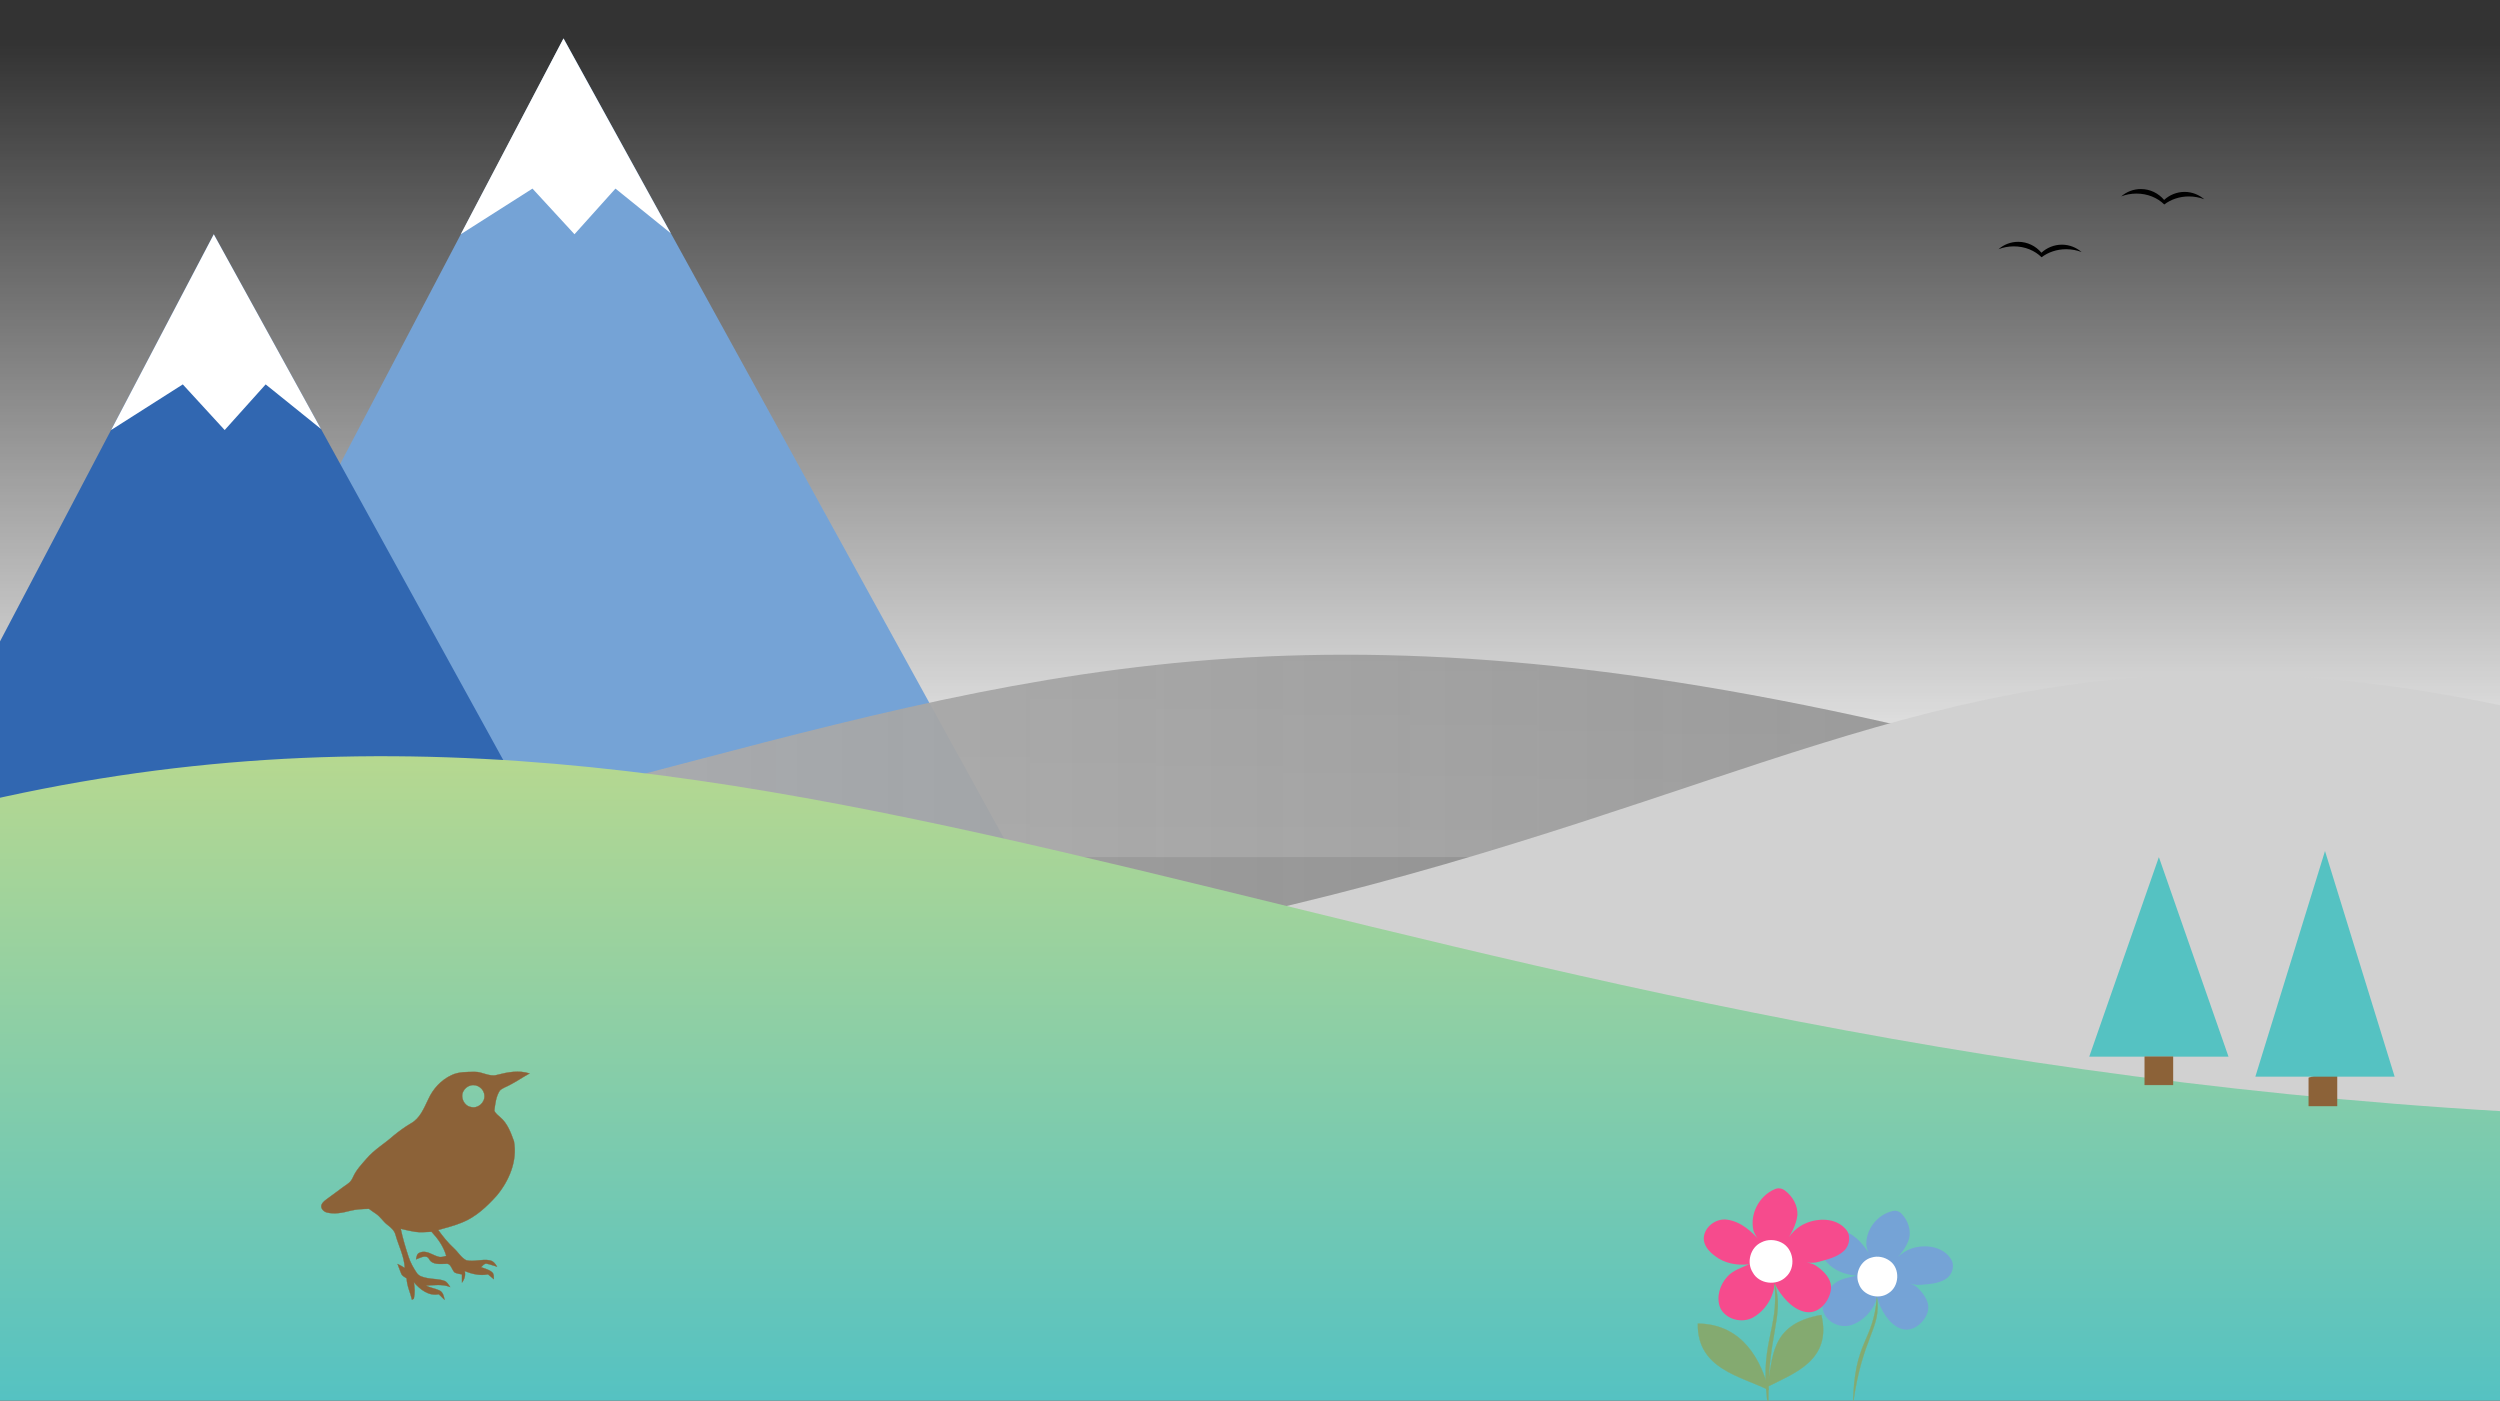 <svg version="1.1" xmlns="http://www.w3.org/2000/svg" xmlns:xlink="http://www.w3.org/1999/xlink" viewBox="0.479 0 767.521 430" enable-background="new 0.479 0 767.521 430"
	 xml:space="preserve">
<rect x="0.479" y="0" width="767.521" height="430" fill="#333333" stroke="none"/>
<g id="wit_verloop">
	<linearGradient id="SVGID_1_" gradientUnits="userSpaceOnUse" x1="384.24" y1="263.133" x2="384.24" y2="13.501">
		<stop  offset="0" style="stop-color:#FFFFFF"/>
		<stop  offset="1" style="stop-color:#FFFFFF;stop-opacity:0"/>
	</linearGradient>
	<rect x="0.479" y="13.5" fill="url(#SVGID_1_)" width="767.521" height="249.633"/>
</g>
<g id="Layer_9">
	<path fill="#75A3D6" d="M11.58,318.092C24.997,295.316,173.505,11.796,173.505,11.796l168.616,306.296H11.58z"/>
	<polygon fill="#FFFFFF" points="141.933,71.916 163.951,57.901 176.85,71.916 189.431,57.901 206.392,71.598 173.466,11.796 	"/>
	<path fill="#3167B1" d="M-95.813,378.205C-82.396,355.43,66.113,71.909,66.113,71.909l168.616,306.296H-95.813z"/>
	<polygon fill="#FFFFFF" points="34.58,132.029 56.597,118.014 69.458,132.029 82.039,118.014 99.041,131.71 66.113,71.909 	"/>
</g>
<g id="bergen">
	<linearGradient id="SVGID_2_" gradientUnits="userSpaceOnUse" x1="-286.347" y1="275.427" x2="705.529" y2="275.427">
		<stop  offset="0" style="stop-color:#CCCCCC"/>
		<stop  offset="0.51" style="stop-color:#AAAAAA;stop-opacity:0.949"/>
		<stop  offset="1" style="stop-color:#8E8E8E;stop-opacity:0.9"/>
	</linearGradient>
	<path fill="url(#SVGID_2_)" d="M704.732,349.854h-990.868c0,0-0.578-10.486,0.179-47.213
		c586.561-8.062,531.092-190.347,990.868-46.582C706.399,271.287,704.732,349.853,704.732,349.854L704.732,349.854z"/>
	<path fill="#D1D1D1" d="M912.166,355.854H130.82c0,0-0.456-10.486,0.141-47.213c462.531-8.062,418.791-190.347,781.346-46.582
		C913.48,277.287,912.166,355.853,912.166,355.854L912.166,355.854z"/>
	<linearGradient id="SVGID_3_" gradientUnits="userSpaceOnUse" x1="367.752" y1="430" x2="367.752" y2="232.166">
		<stop  offset="0" style="stop-color:#55C2C2"/>
		<stop  offset="1" style="stop-color:#B6D890"/>
	</linearGradient>
	<path fill="url(#SVGID_3_)" d="M769.87,430H-34.325c0,0-0.476-150.449,0.136-176.261c258.898-74.485,434.899,66.098,804.194,87.501
		C769.394,403.791,769.87,430,769.87,430z"/>
</g>
<g id="vogel">
	<path fill="#8C6238" stroke="#8C6238" stroke-width="0.094" d="M139.073,330.096c2.22-1.088,4.76-0.982,7.168-1.024
		c2.34-0.053,4.494,1.621,6.845,0.932c3.238-0.847,6.684-1.491,9.961-0.442c-2.049,1.125-3.984,2.453-6.058,3.531
		c-1.021,0.58-2.228,0.897-3.072,1.742c-1.173,1.806-1.403,4.036-1.668,6.126c0.316,0.873,1.133,1.418,1.789,2.038
		c2.239,1.856,3.252,4.703,4.221,7.351c1.118,6.047-1.472,12.17-5.309,16.754c-3.011,3.335-6.409,6.549-10.649,8.228
		c-2.355,0.983-4.846,1.578-7.288,2.292c1.445,1.986,2.974,3.926,4.792,5.589c1.315,1.178,2.207,2.856,3.802,3.699
		c2.391,0.557,4.859-0.451,7.257,0.027c1.036,0.207,1.724,1.048,2.208,1.935c-1.092-0.279-2.135-0.736-3.25-0.921
		c-0.737-0.065-1.148,0.672-1.647,1.081c1.164,0.484,2.517,0.718,3.452,1.627c0.561,0.529,0.396,1.357,0.451,2.054
		c-0.611-0.486-1.198-0.986-1.785-1.486c-2.431,0.501-4.885-0.098-7.145-0.989c0.311,1.267-0.055,2.507-0.841,3.522
		c-0.021-0.837-0.018-1.677-0.004-2.508c-0.74-0.165-1.506-0.238-2.2-0.556c-1.003-0.847-1.112-3.011-2.806-2.691
		c-1.72,0.007-4.078,0.38-5.055-1.435c-0.87-1.617-2.782-0.347-4.017,0.053c0.138-0.801,0.245-1.809,1.179-2.064
		c1.988-0.832,3.758,0.729,5.59,1.241c0.824,0.31,1.683-0.011,2.485-0.229c-0.797-2.841-2.525-5.276-4.51-7.406
		c-1.697,0.039-3.402,0.27-5.085,0.007c-1.483-0.226-2.933-0.596-4.384-0.936c0.61,2.916,1.47,5.775,2.399,8.603
		c0.566,1.749,1.467,3.371,2.487,4.892c0.674,1.114,2.042,1.395,3.224,1.646c1.749,0.368,3.6,0.23,5.296,0.858
		c0.855,0.314,1.276,1.178,1.768,1.882c-2.381-0.942-4.968-0.555-7.449-0.435c1.322,0.69,2.833,0.868,4.182,1.496
		c1.083,0.529,1.359,1.776,1.542,2.859c-0.604-0.553-1.186-1.128-1.766-1.698c-3.081,0.659-5.787-1.503-7.657-3.695
		c0.29,1.676,0.395,3.394,0.005,5.068c-0.143,0.078-0.428,0.24-0.57,0.316c-0.5-2.201-1.566-4.254-1.63-6.552
		c-0.594-0.437-1.401-0.725-1.665-1.469c-0.416-0.968-0.752-1.961-1.118-2.94c0.77,0.34,1.5,0.763,2.207,1.232
		c-0.162-3.585-1.885-6.799-2.85-10.192c-0.344-1.387-1.473-2.296-2.544-3.128c-1.296-0.994-2.124-2.479-3.498-3.374
		c-0.715-0.479-1.422-0.965-2.102-1.486c-1.939,0.045-3.895,0.111-5.777,0.604c-2.33,0.604-4.805,1.115-7.189,0.511
		c-0.944-0.266-1.916-1.202-1.631-2.257c0.327-0.976,1.264-1.538,2.046-2.128c2.029-1.426,3.958-2.984,6.004-4.388
		c0.786-0.496,1.302-1.277,1.671-2.113c0.972-2.201,2.67-3.942,4.225-5.735c2.328-2.709,5.465-4.507,8.103-6.875
		c1.71-1.393,3.491-2.709,5.395-3.831c2.82-1.537,4.047-4.711,5.377-7.454C133.416,334.288,135.9,331.565,139.073,330.096
		 M144.964,333.241c-0.962,0.237-1.793,0.917-2.237,1.8c-1,1.875,0.241,4.501,2.364,4.829c2.111,0.556,4.304-1.373,4.107-3.525
		C149.137,334.275,146.957,332.682,144.964,333.241z"/>
	<path d="M618.736,75.636c3.424,0,6.49,1.313,8.521,3.345c1.99-1.514,4.618-2.469,7.564-2.469c1.673,0,3.305,0.318,4.738,0.876
		c-1.633-1.394-3.743-2.27-6.052-2.27c-2.429,0-4.658,0.956-6.291,2.469c-1.712-2.03-4.26-3.345-7.127-3.345
		c-2.309,0-4.419,0.836-6.052,2.27C615.472,75.956,617.064,75.636,618.736,75.636L618.736,75.636z"/>
	<path d="M656.401,59.432c3.424,0,6.489,1.314,8.521,3.344c1.99-1.513,4.618-2.468,7.564-2.468c1.672,0,3.305,0.318,4.738,0.876
		c-1.633-1.394-3.743-2.27-6.052-2.27c-2.429,0-4.659,0.956-6.291,2.469c-1.712-2.031-4.261-3.345-7.127-3.345
		c-2.31,0-4.419,0.836-6.052,2.27C653.097,59.75,654.689,59.432,656.401,59.432z"/>
</g>
<g id="Layer_10">
	<polygon fill="#55C2C2" points="641.893,324.411 663.273,263.133 684.653,324.411 	"/>
	<rect x="658.933" y="324.411" fill="#8C6238" stroke="#8C6238" stroke-width="0.094" width="8.68" height="8.68"/>
	<polygon fill="#8C6238" stroke="#8C6238" stroke-width="0.094" points="709.295,330.877 717.975,327.877 717.975,339.557 
		709.295,339.557 	"/>
	<polygon fill="#55C2C2" points="692.892,330.544 714.272,261.266 735.652,330.544 	"/>
</g>
<g id="Layer_13">
	<g transform="translate(-101.39 -142.62)">
		<g>
			<path fill="#75A3D6" d="M678.105,541.035c-1.016,3.797-4.081,7.112-7.833,8.384c-3.507,1.142-7.82-0.928-8.707-4.484
				c-0.61-3.157,1.083-6.408,3.586-8.315c1.929-1.509,4.438-1.798,6.797-2.388c-3.465-0.182-6.938-1.505-9.211-4.062
				c-1.409-1.473-2.688-3.532-2.242-5.623c0.719-3.076,4.451-5.02,7.544-3.957c3.84,1.279,6.364,4.655,8.319,7.97
				c-0.742-0.953-1.334-2.362-1.504-3.538c-0.279-4.811,3.262-9.502,8.074-10.603c1.019-0.282,2.138,0.118,2.833,0.927
				c1.865,2,2.846,4.854,2.239,7.491c-0.854,2.84-2.808,5.079-4.844,7.217c1.78-2.156,3.942-3.883,6.911-4.515
				c3.788-0.818,8.47,0.052,10.669,3.501c1.44,1.999,0.538,4.947-1.449,6.225c-2.229,1.408-4.966,1.573-7.515,1.792
				c-2.209,0.288-4.673-0.801-6.781-1.205c1.925,0.443,4.4,0.917,5.685,2.185c1.98,1.974,3.861,4.61,2.967,7.484
				c-1.039,3.195-4.561,6.282-8.172,5.021c-3.759-1.346-6.218-5.89-7.366-9.508V541.035z"/>
			<path fill="#FFFFFF" d="M682.097,529.75c3.216,2.352,2.914,7.854-0.478,9.911c-3.074,2.121-7.906,0.664-9.089-2.936
				c-1.329-3.147,0.593-7.19,3.95-8.038C678.352,528.103,680.491,528.539,682.097,529.75L682.097,529.75z"/>
			<path fill="#84AA70" stroke="#84AA70" stroke-width="0.073" d="M670.779,573.62c0.298-19.639,6.215-18.824,7.323-32.755
				C679.561,550.614,673.639,552.595,670.779,573.62z"/>
		</g>
	</g>
	<g transform="translate(-101.39 -142.62)">
		<g>
			<path fill="#F64B8D" d="M646.696,536.775c-0.352,4.208-2.96,8.297-6.685,10.354c-3.49,1.875-8.444,0.509-10.059-3.082
				c-1.247-3.222-0.076-6.981,2.207-9.474c1.752-1.963,4.35-2.746,6.731-3.819c-3.698,0.468-7.621-0.27-10.512-2.541
				c-1.771-1.288-3.516-3.222-3.442-5.518c0.175-3.389,3.75-6.154,7.223-5.62c4.303,0.622,7.614,3.71,10.313,6.842
				c-0.966-0.867-1.861-2.244-2.265-3.454c-1.211-5.032,1.64-10.667,6.517-12.747c1.024-0.492,2.283-0.282,3.173,0.44
				c2.353,1.76,3.933,4.59,3.794,7.493c-0.362,3.165-2.002,5.904-3.747,8.552c1.472-2.618,3.429-4.855,6.447-6.089
				c3.849-1.586,8.964-1.559,11.946,1.67c1.902,1.839,1.511,5.127-0.348,6.857c-2.089,1.913-4.95,2.608-7.604,3.325
				c-2.279,0.725-5.093,0.043-7.398,0.017c2.119,0.103,4.826,0.132,6.426,1.228c2.47,1.709,4.961,4.139,4.562,7.348
				c-0.49,3.576-3.626,7.51-7.684,6.865c-4.229-0.708-7.695-5.043-9.598-8.649V536.775z"/>
			<path fill="#FFFFFF" d="M648.767,524.085c3.849,1.873,4.577,7.747,1.383,10.568c-2.847,2.828-8.232,2.208-10.168-1.372
				c-2.005-3.075-0.743-7.715,2.646-9.25C644.494,523.057,646.838,523.109,648.767,524.085L648.767,524.085z"/>
			<path fill="#84AA70" stroke="#84AA70" stroke-width="0.078" d="M661.041,546.317c3.285,13.901-8.215,17.842-16.714,22.132
				C646.424,559.82,644.866,549.136,661.041,546.317z"/>
			<path fill="#84AA70" stroke="#84AA70" stroke-width="0.078" d="M623.118,548.964c-0.281,14.027,13.301,16.163,21.774,20.439
				C642.638,560.632,637.084,549.111,623.118,548.964z"/>
			<path fill="#84AA70" stroke="#84AA70" stroke-width="0.078" d="M644.892,575.786c-3.425-20.819,3.249-24.251,1.768-39.19
				C650.059,546.625,643.911,553.013,644.892,575.786z"/>
		</g>
	</g>
</g>
</svg>
